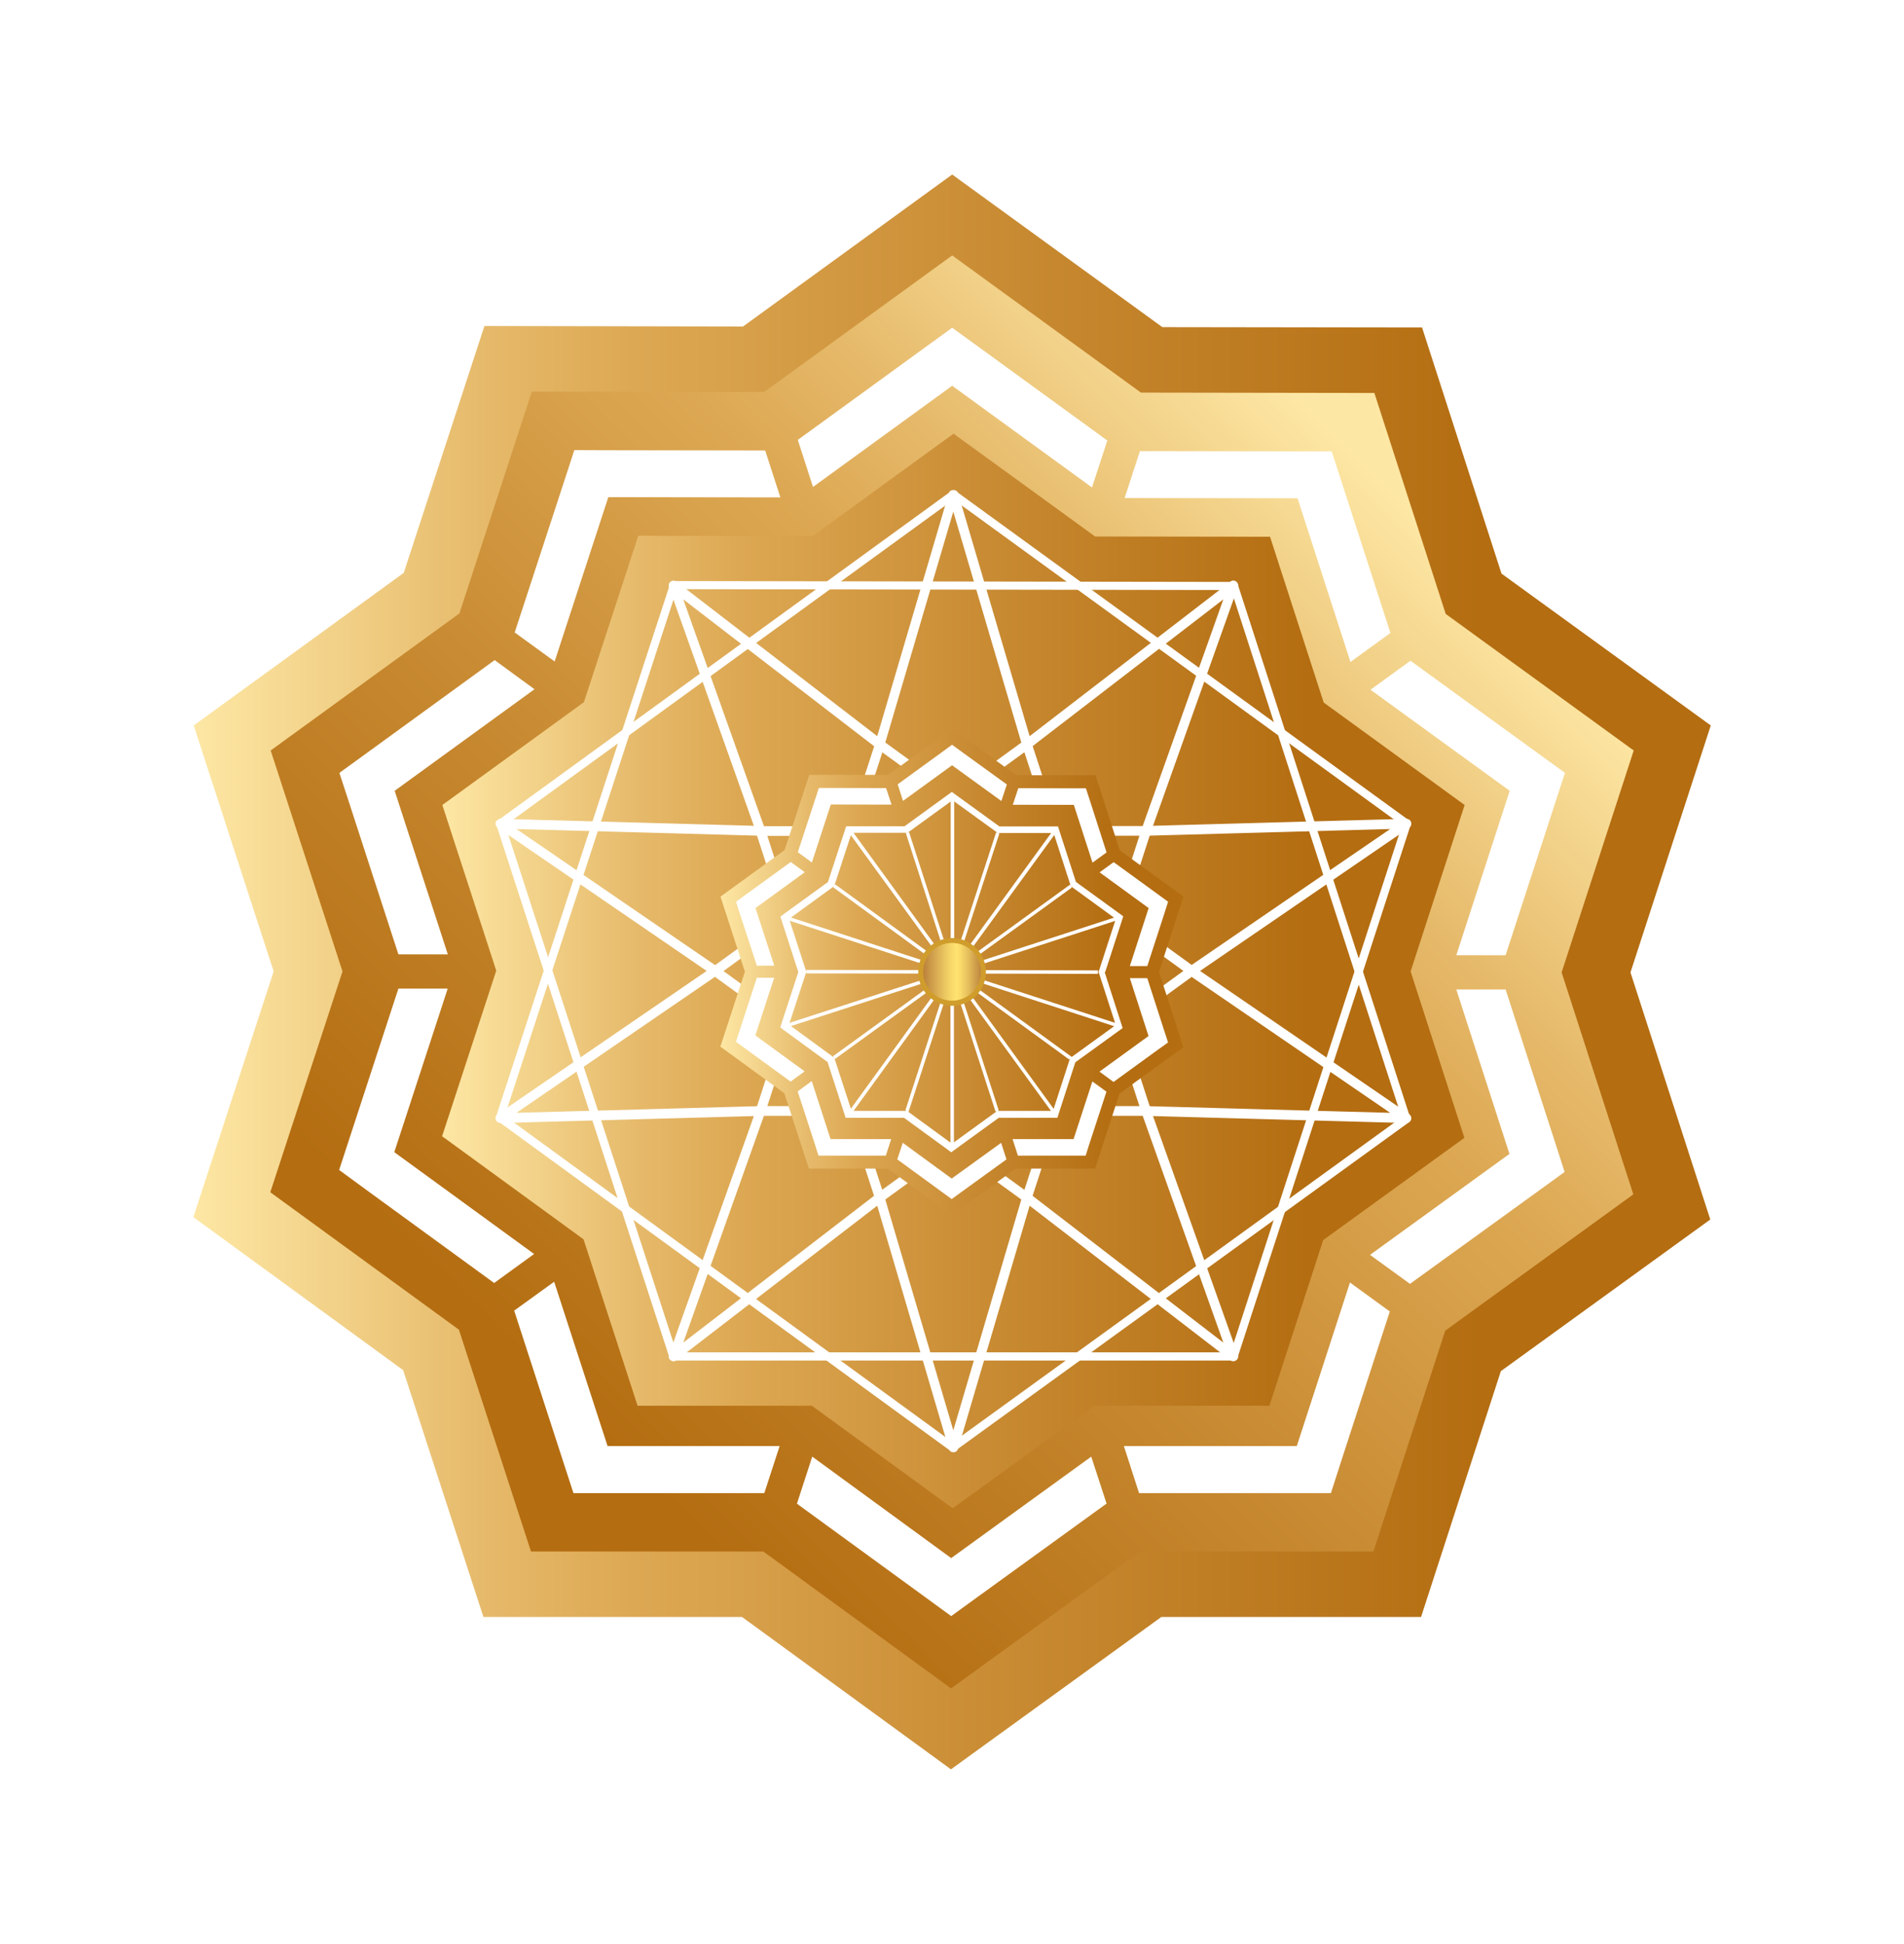 <?xml version="1.0" encoding="UTF-8"?>
<svg id="Layer_1" xmlns="http://www.w3.org/2000/svg" version="1.1" xmlns:xlink="http://www.w3.org/1999/xlink" viewBox="0 0 152.93 156.16">
  <!-- Generator: Adobe Illustrator 29.3.1, SVG Export Plug-In . SVG Version: 2.1.0 Build 151)  -->
  <defs>
    <style>
      .st0 {
        filter: url(#drop-shadow-6);
      }

      .st1 {
        fill: #fff;
      }

      .st2 {
        fill: url(#linear-gradient1);
        filter: url(#drop-shadow-2);
      }

      .st3 {
        fill: url(#linear-gradient2);
        filter: url(#drop-shadow-4);
      }

      .st4 {
        fill: url(#linear-gradient);
        filter: url(#drop-shadow-1);
      }

      .st5 {
        fill: url(#linear-gradient4);
      }

      .st6 {
        filter: url(#drop-shadow-3);
      }

      .st7 {
        fill: url(#linear-gradient3);
        filter: url(#drop-shadow-5);
      }

      .st8 {
        fill: #d09d2c;
      }
    </style>
    <linearGradient id="linear-gradient" x1="15.53" y1="78.08" x2="137.41" y2="78.08" gradientUnits="userSpaceOnUse">
      <stop offset="0" stop-color="#fde7a4"/>
      <stop offset=".19" stop-color="#e6ba6b"/>
      <stop offset=".29" stop-color="#dda853"/>
      <stop offset=".58" stop-color="#c5862d"/>
      <stop offset=".85" stop-color="#b46d11"/>
    </linearGradient>
    <filter id="drop-shadow-1" x="-3.91" y="-5.55" width="161" height="168" filterUnits="userSpaceOnUse">
      <feOffset dx="0" dy="0"/>
      <feGaussianBlur result="blur" stdDeviation="6.21"/>
      <feFlood flood-color="#000" flood-opacity=".75"/>
      <feComposite in2="blur" operator="in"/>
      <feComposite in="SourceGraphic"/>
    </filter>
    <linearGradient id="linear-gradient1" x1="31.28" y1="123.68" x2="113.22" y2="41.04" gradientUnits="userSpaceOnUse">
      <stop offset=".15" stop-color="#b46d11"/>
      <stop offset=".42" stop-color="#c5862d"/>
      <stop offset=".71" stop-color="#dda853"/>
      <stop offset=".81" stop-color="#e6ba6b"/>
      <stop offset="1" stop-color="#fde7a4"/>
    </linearGradient>
    <filter id="drop-shadow-2" x="12.41" y="11.77" width="128" height="133" filterUnits="userSpaceOnUse">
      <feOffset dx="0" dy="0"/>
      <feGaussianBlur result="blur1" stdDeviation="2.77"/>
      <feFlood flood-color="#000" flood-opacity=".75"/>
      <feComposite in2="blur1" operator="in"/>
      <feComposite in="SourceGraphic"/>
    </filter>
    <filter id="drop-shadow-3" x="18.57" y="17.93" width="116" height="121" filterUnits="userSpaceOnUse">
      <feOffset dx="0" dy="0"/>
      <feGaussianBlur result="blur2" stdDeviation="2.72"/>
      <feFlood flood-color="#000" flood-opacity=".75"/>
      <feComposite in2="blur2" operator="in"/>
      <feComposite in="SourceGraphic"/>
    </filter>
    <linearGradient id="linear-gradient2" x1="35.51" y1="78.01" x2="117.64" y2="78.01" xlink:href="#linear-gradient"/>
    <filter id="drop-shadow-4" x="26.41" y="25.77" width="100" height="105" filterUnits="userSpaceOnUse">
      <feOffset dx="0" dy="0"/>
      <feGaussianBlur result="blur3" stdDeviation="2.77"/>
      <feFlood flood-color="#000" flood-opacity=".75"/>
      <feComposite in2="blur3" operator="in"/>
      <feComposite in="SourceGraphic"/>
    </filter>
    <linearGradient id="linear-gradient3" x1="57.87" y1="78.08" x2="95.07" y2="78.08" xlink:href="#linear-gradient"/>
    <filter id="drop-shadow-5" x="42.87" y="43.23" width="68" height="70" filterUnits="userSpaceOnUse">
      <feOffset dx="0" dy="0"/>
      <feGaussianBlur result="blur4" stdDeviation="4.95"/>
      <feFlood flood-color="#000" flood-opacity=".75"/>
      <feComposite in2="blur4" operator="in"/>
      <feComposite in="SourceGraphic"/>
    </filter>
    <filter id="drop-shadow-6" x="50.41" y="50.77" width="53" height="55" filterUnits="userSpaceOnUse">
      <feOffset dx="0" dy="0"/>
      <feGaussianBlur result="blur5" stdDeviation="2.77"/>
      <feFlood flood-color="#000" flood-opacity=".75"/>
      <feComposite in2="blur5" operator="in"/>
      <feComposite in="SourceGraphic"/>
    </filter>
    <linearGradient id="linear-gradient4" x1="73.95" y1="78.08" x2="78.99" y2="78.08" gradientUnits="userSpaceOnUse">
      <stop offset="0" stop-color="#b57837"/>
      <stop offset=".2" stop-color="#d2a24d"/>
      <stop offset=".44" stop-color="#f2d166"/>
      <stop offset=".57" stop-color="#ffe370"/>
      <stop offset=".64" stop-color="#f8d96a"/>
      <stop offset=".76" stop-color="#e5be5c"/>
      <stop offset=".91" stop-color="#c89445"/>
      <stop offset="1" stop-color="#b57837"/>
    </linearGradient>
  </defs>
  <polygon class="st4" points="130.96 78.12 137.41 58.28 120.6 46.08 114.22 26.31 93.36 26.28 76.48 14.02 59.68 26.23 38.91 26.19 32.43 46.02 15.56 58.28 21.98 78.04 15.53 97.78 32.38 110.07 38.83 129.9 59.6 129.9 76.38 142.14 93.28 129.9 114.14 129.9 120.55 110.15 137.37 97.97 130.96 78.12"/>
  <polygon class="st2" points="125.43 78.12 131.22 60.29 116.12 49.32 110.39 31.57 91.64 31.54 76.48 20.52 61.38 31.49 42.72 31.46 36.9 49.28 21.74 60.29 27.51 78.04 21.71 95.78 36.86 106.82 42.65 124.64 61.31 124.64 76.39 135.64 91.57 124.64 110.31 124.64 116.08 106.9 131.19 95.95 125.43 78.12"/>
  <g class="st6">
    <polygon class="st1" points="31.67 92.56 35.96 79.42 32 79.42 28.09 91.39 27.24 93.99 29.45 95.61 39.69 103.07 42.9 100.74 31.67 92.56"/>
    <polygon class="st1" points="32 76.67 35.97 76.67 31.7 63.53 42.93 55.37 39.73 53.03 29.48 60.48 27.26 62.09 28.11 64.69 32 76.67"/>
    <polygon class="st1" points="108.47 53.18 111.68 50.85 107.81 38.87 106.96 36.26 104.22 36.26 91.56 36.24 90.33 40.01 104.22 40.03 108.47 53.18"/>
    <polygon class="st1" points="121.26 63.53 116.97 76.74 120.93 76.74 124.85 64.69 125.7 62.09 123.48 60.48 113.29 53.08 110.08 55.41 121.26 63.53"/>
    <polygon class="st1" points="44.51 102.97 41.3 105.29 45.21 117.34 46.06 119.95 61.39 119.95 62.62 116.17 48.8 116.17 44.51 102.97"/>
    <polygon class="st1" points="48.87 36.17 46.13 36.16 45.28 38.77 41.34 50.81 44.55 53.14 48.86 39.94 62.68 39.96 61.46 36.19 48.87 36.17"/>
    <polygon class="st1" points="104.16 116.17 90.27 116.17 91.49 119.95 106.9 119.95 107.74 117.34 111.63 105.36 108.43 103.03 104.16 116.17"/>
    <polygon class="st1" points="120.93 79.49 116.97 79.49 121.24 92.7 110.04 100.81 113.25 103.14 123.45 95.76 125.67 94.15 124.83 91.54 120.93 79.49"/>
    <polygon class="st1" points="76.48 26.33 74.26 27.94 64.08 35.34 65.3 39.12 76.48 30.99 87.71 39.16 88.94 35.39 78.7 27.94 76.48 26.33"/>
    <polygon class="st1" points="76.4 125.17 65.24 117.02 64.01 120.8 74.18 128.21 76.4 129.83 78.62 128.22 88.88 120.79 87.65 117.02 76.4 125.17"/>
  </g>
  <polygon class="st3" points="113.3 78.04 117.64 64.67 106.32 56.44 102.01 43.12 87.96 43.1 76.59 34.84 65.26 43.07 51.27 43.04 46.9 56.41 35.53 64.67 39.86 77.98 35.51 91.28 46.87 99.56 51.21 112.93 65.21 112.93 76.52 121.17 87.9 112.93 101.96 112.93 106.28 99.62 117.62 91.41 113.3 78.04"/>
  <g>
    <g>
      <path class="st1" d="M99.08,109.3h-45c-.14,0-.27-.09-.31-.23l-13.9-42.79c-.05-.14,0-.28.12-.37l36.4-26.45c.12-.08.27-.08.39,0l36.4,26.45c.12.08.16.23.12.37l-13.9,42.79c-.04.14-.17.23-.31.23ZM54.33,108.64h44.52l13.76-42.34-36.02-26.17-36.01,26.17,13.76,42.34Z"/>
      <path class="st1" d="M76.52,116.61c-.07,0-.14-.02-.19-.06l-36.36-26.5c-.11-.08-.16-.23-.12-.37l13.97-42.77c.04-.14.17-.23.31-.23h0l44.99.07c.14,0,.27.09.31.23l13.84,42.82c.04.14,0,.28-.12.37l-36.44,26.39c-.06.04-.12.06-.19.06ZM40.55,89.65l35.97,26.22,36.06-26.11-13.69-42.36-44.52-.07-13.83,42.32Z"/>
    </g>
    <path class="st1" d="M76.58,116.67c-.17,0-.32-.11-.37-.28l-5.75-19.53-16.13,12.42c-.14.1-.32.11-.46,0-.14-.1-.2-.28-.14-.44l6.82-19.18-20.35.56c-.14,0-.33-.1-.38-.27-.05-.16,0-.34.15-.44l16.79-11.51-16.79-11.51c-.14-.1-.2-.28-.15-.44.05-.16.24-.27.38-.27l20.35.56-6.82-19.18c-.06-.16,0-.34.14-.44.14-.1.33-.1.46,0l16.13,12.42,5.75-19.53c.09-.33.65-.33.74,0l5.75,19.53,16.13-12.42c.14-.11.32-.11.46,0,.14.1.2.28.14.44l-6.82,19.18,20.35-.56c.17,0,.33.1.38.27.05.16,0,.34-.15.44l-16.8,11.51,16.8,11.51c.14.1.2.28.15.44-.05.17-.21.26-.38.27l-20.35-.56,6.82,19.18c.06.16,0,.34-.14.44-.14.1-.33.1-.46,0l-16.13-12.42-5.75,19.53c-.05.17-.2.28-.37.28ZM70.66,95.82s.08,0,.12.02c.12.04.22.14.25.26l5.54,18.81,5.54-18.81c.04-.12.13-.22.25-.26.12-.04.26-.02.36.06l15.54,11.96-6.57-18.48c-.04-.12-.02-.25.05-.36.07-.11.19-.18.32-.16l19.6.54-16.18-11.08c-.11-.07-.17-.19-.17-.32s.06-.25.17-.32l16.18-11.08-19.6.54c-.14-.02-.25-.06-.32-.16-.08-.1-.09-.24-.05-.36l6.57-18.47-15.54,11.96c-.1.08-.24.1-.36.06-.12-.04-.22-.14-.25-.26l-5.54-18.81-5.54,18.81c-.04.12-.13.22-.25.26-.12.04-.25.02-.36-.06l-15.54-11.96,6.57,18.47c.04.12.02.25-.05.36-.07.1-.19.14-.32.16l-19.6-.54,16.17,11.08c.11.07.17.19.17.32s-.06.25-.17.32l-16.17,11.08,19.6-.54c.13-.02.25.05.32.16.08.1.09.24.05.36l-6.57,18.48,15.54-11.96c.07-.05.15-.08.24-.08Z"/>
    <path class="st1" d="M64.38,78.13l-3.66-11.25c-.04-.12-.02-.25.06-.35.07-.1.19-.16.31-.16h11.83v.78h-11.29l3.49,10.74-.74.24Z"/>
    <path class="st1" d="M86.37,85.27l-.46-.63,9.14-6.64-5.48-3.98c-.14-.1-.19-.27-.14-.43l2.09-6.45h-11.29v-.78h11.83c.12,0,.24.06.31.16.07.1.09.23.06.35l-2.17,6.69,5.69,4.13c.1.07.16.19.16.31s-.06.24-.16.31l-9.57,6.95Z"/>
    <path class="st1" d="M70.66,96.6s-.08,0-.12-.02c-.12-.04-.21-.13-.25-.25l-3.66-11.25.74-.24,3.49,10.74,9.14-6.64.46.63-9.57,6.95c-.07.05-.15.07-.23.07Z"/>
    <path class="st1" d="M82.49,96.6c-.08,0-.16-.02-.23-.07l-9.57-6.95.46-.63,9.13,6.64,3.49-10.74.74.24-3.66,11.25c-.04.12-.13.21-.25.25-.04.01-.08.02-.12.02Z"/>
    <path class="st1" d="M88.77,78.13l-.74-.24,1.31-4.03-3.43-2.49c-.07-.05-.12-.12-.14-.2l-3.49-10.74-9.13,6.64-.46-.63,9.57-6.95c.1-.07.23-.09.35-.06.12.04.21.13.25.25l3.62,11.13,3.55,2.58c.14.1.19.28.14.43l-1.4,4.29Z"/>
    <path class="st1" d="M66.78,85.27l-9.57-6.95c-.1-.07-.16-.19-.16-.31s.06-.24.16-.31l9.57-6.95.46.63-9.13,6.63,9.13,6.64-.46.63Z"/>
    <path class="st1" d="M72.92,89.64h-11.83c-.12,0-.24-.06-.31-.16-.07-.1-.09-.23-.06-.35l3.66-11.25.74.24-3.49,10.74h11.29v.78Z"/>
    <path class="st1" d="M67.38,71.18l-.74-.24,3.66-11.25c.04-.12.13-.21.25-.25.11-.04.24-.02.35.06l9.57,6.95-.46.63-9.14-6.64-3.49,10.74Z"/>
    <path class="st1" d="M92.06,89.64h-11.83v-.78h11.29l-3.49-10.74.74-.24,3.66,11.25c.04.12.02.25-.06.35-.07.1-.19.16-.31.16Z"/>
  </g>
  <g>
    <path class="st7" d="M95.07,72.04l-5.13-3.73-1.95-6.03h-6.37s-5.15-3.75-5.15-3.75l-5.13,3.72h-6.34s-1.98,6.04-1.98,6.04l-5.15,3.74,1.96,6.03-1.97,6.02,5.14,3.75,1.97,6.05h6.34l5.12,3.73,5.16-3.73h6.37l1.96-6.03,5.13-3.72-1.96-6.05,1.97-6.05Z"/>
    <g class="st0">
      <polygon class="st1" points="60.67 83.18 62.18 78.55 60.79 78.55 59.41 82.77 59.11 83.69 59.89 84.26 63.5 86.89 64.63 86.07 60.67 83.18"/>
      <polygon class="st1" points="60.79 77.58 62.19 77.58 60.68 72.95 64.64 70.07 63.51 69.25 59.9 71.87 59.12 72.44 59.41 73.36 60.79 77.58"/>
      <polygon class="st1" points="92.26 72.95 90.75 77.61 92.15 77.61 93.53 73.36 93.82 72.44 93.04 71.87 89.45 69.26 88.32 70.08 92.26 72.95"/>
      <polygon class="st1" points="92.15 78.58 90.75 78.58 92.25 83.23 88.31 86.09 89.44 86.92 93.03 84.31 93.82 83.75 93.52 82.83 92.15 78.58"/>
      <polygon class="st1" points="65.2 86.85 64.07 87.68 65.45 91.92 65.74 92.84 71.15 92.84 71.58 91.51 66.71 91.51 65.2 86.85"/>
      <polygon class="st1" points="87.75 69.3 88.88 68.48 87.52 64.25 87.22 63.33 86.25 63.33 81.79 63.32 81.35 64.65 86.25 64.66 87.75 69.3"/>
      <polygon class="st1" points="76.47 59.83 75.69 60.4 72.1 63.01 72.53 64.34 76.47 61.48 80.43 64.35 80.87 63.02 77.25 60.4 76.47 59.83"/>
      <polygon class="st1" points="66.73 63.3 65.77 63.3 65.47 64.22 64.08 68.46 65.21 69.29 66.73 64.63 71.61 64.64 71.17 63.31 66.73 63.3"/>
      <polygon class="st1" points="86.23 91.51 81.33 91.51 81.76 92.84 87.2 92.84 87.49 91.92 88.87 87.7 87.74 86.88 86.23 91.51"/>
      <polygon class="st1" points="76.44 94.68 72.51 91.81 72.07 93.14 75.66 95.76 76.44 96.33 77.22 95.76 80.84 93.14 80.41 91.81 76.44 94.68"/>
    </g>
    <g>
      <rect class="st1" x="83.45" y="73.49" width=".28" height="9.2" transform="translate(5.31 161.5) rotate(-89.87)"/>
      <path class="st1" d="M88.77,78.09l1.33-4.1.12-.38-.33-.24-3.47-2.52-1.32-4.08-.12-.38h-.4s-4.31,0-4.31,0l-3.49-2.53-.33-.24-.33.24-3.47,2.52h-4.29s-.4,0-.4,0l-.12.38-1.34,4.1-3.49,2.53-.33.24.12.38,1.32,4.08-1.33,4.07-.12.38.32.24,3.48,2.54,1.33,4.1.12.38h4.69l3.47,2.53.32.24.33-.24,3.49-2.53h4.71l.12-.38,1.32-4.08,3.47-2.51.33-.24-.12-.38-1.32-4.1ZM89.58,73.83h0s0,0,0,0h0ZM84.6,66.97l-.04-.03h.03s0,.03,0,.03ZM76.48,64.3h-.01,0s0,0,0,0ZM68.42,66.91l-.04.03v-.03h.04ZM63.37,73.82v.02s0-.01,0-.01h0ZM63.36,82.31h0s0,0,0,0h0ZM76.43,91.85h.03-.01s-.01,0-.01,0ZM84.57,89.23h0s0,0,0,0h0ZM86.07,84.9l-7.47-5.44-.04-.03h-.06v.15s-.07.11-.07.11l7.44,5.42.08-.11h0s-1.32,4.08-1.32,4.08l-6.56-9.03-.22.16,6.56,9.03h-4.29l.1-.03-2.84-8.77-.26.09,2.84,8.77.12-.04-3.46,2.51v-11.15h-.28v11.17l-3.37-2.46,2.86-8.8-.26-.09-2.85,8.76.13.04h0s-4.29,0-4.29,0l6.55-9.04-.22-.16-6.55,9.03-1.33-4.09.06.09,7.45-5.4-.16-.22-7.45,5.4.08.11-3.46-2.53,10.6-3.44-.09-.26-10.62,3.44,1.34-4.09v.12s9.2.01,9.2.01v-.28s-9.2-.01-9.2-.01v.14s-1.33-4.09-1.33-4.09l10.61,3.45.09-.26-10.6-3.45,3.45-2.51-.06.08,7.43,5.42.04.03h.06v-.15s.07-.11.07-.11l-7.43-5.42-.07.09,1.32-4.04,6.56,9.02h.01s.2-.18.2-.18l-6.56-9.04h4.31s-.1.04-.1.04l2.83,8.77.26-.08-2.83-8.77-.12.04,3.46-2.51v11.15h.28v-11.16l3.49,2.53-.12-.04-2.86,8.75.26.09,2.86-8.75-.13-.04h4.29s-6.55,9.02-6.55,9.02l-.03.04v.06h.15s.11.07.11.07l6.57-9.03,1.32,4.09-.07-.09-7.46,5.41.16.22,7.46-5.41-.07-.1,3.46,2.52-10.62,3.45.09.26,10.62-3.45-1.33,4.1,1.32,4.09-10.61-3.45-.09.26,10.63,3.46-3.38,2.45ZM89.56,82.37v-.03s.01.02.01.02h-.01Z"/>
    </g>
    <g>
      <path class="st5" d="M78.99,78.08c0,1.39-1.13,2.52-2.52,2.52s-2.52-1.13-2.52-2.52,1.13-2.52,2.52-2.52,2.52,1.13,2.52,2.52Z"/>
      <path class="st8" d="M76.47,80.8c-1.5,0-2.72-1.22-2.72-2.72s1.22-2.72,2.72-2.72,2.72,1.22,2.72,2.72-1.22,2.72-2.72,2.72ZM76.47,75.75c-1.28,0-2.32,1.04-2.32,2.32s1.04,2.32,2.32,2.32,2.32-1.04,2.32-2.32-1.04-2.32-2.32-2.32Z"/>
    </g>
  </g>
</svg>